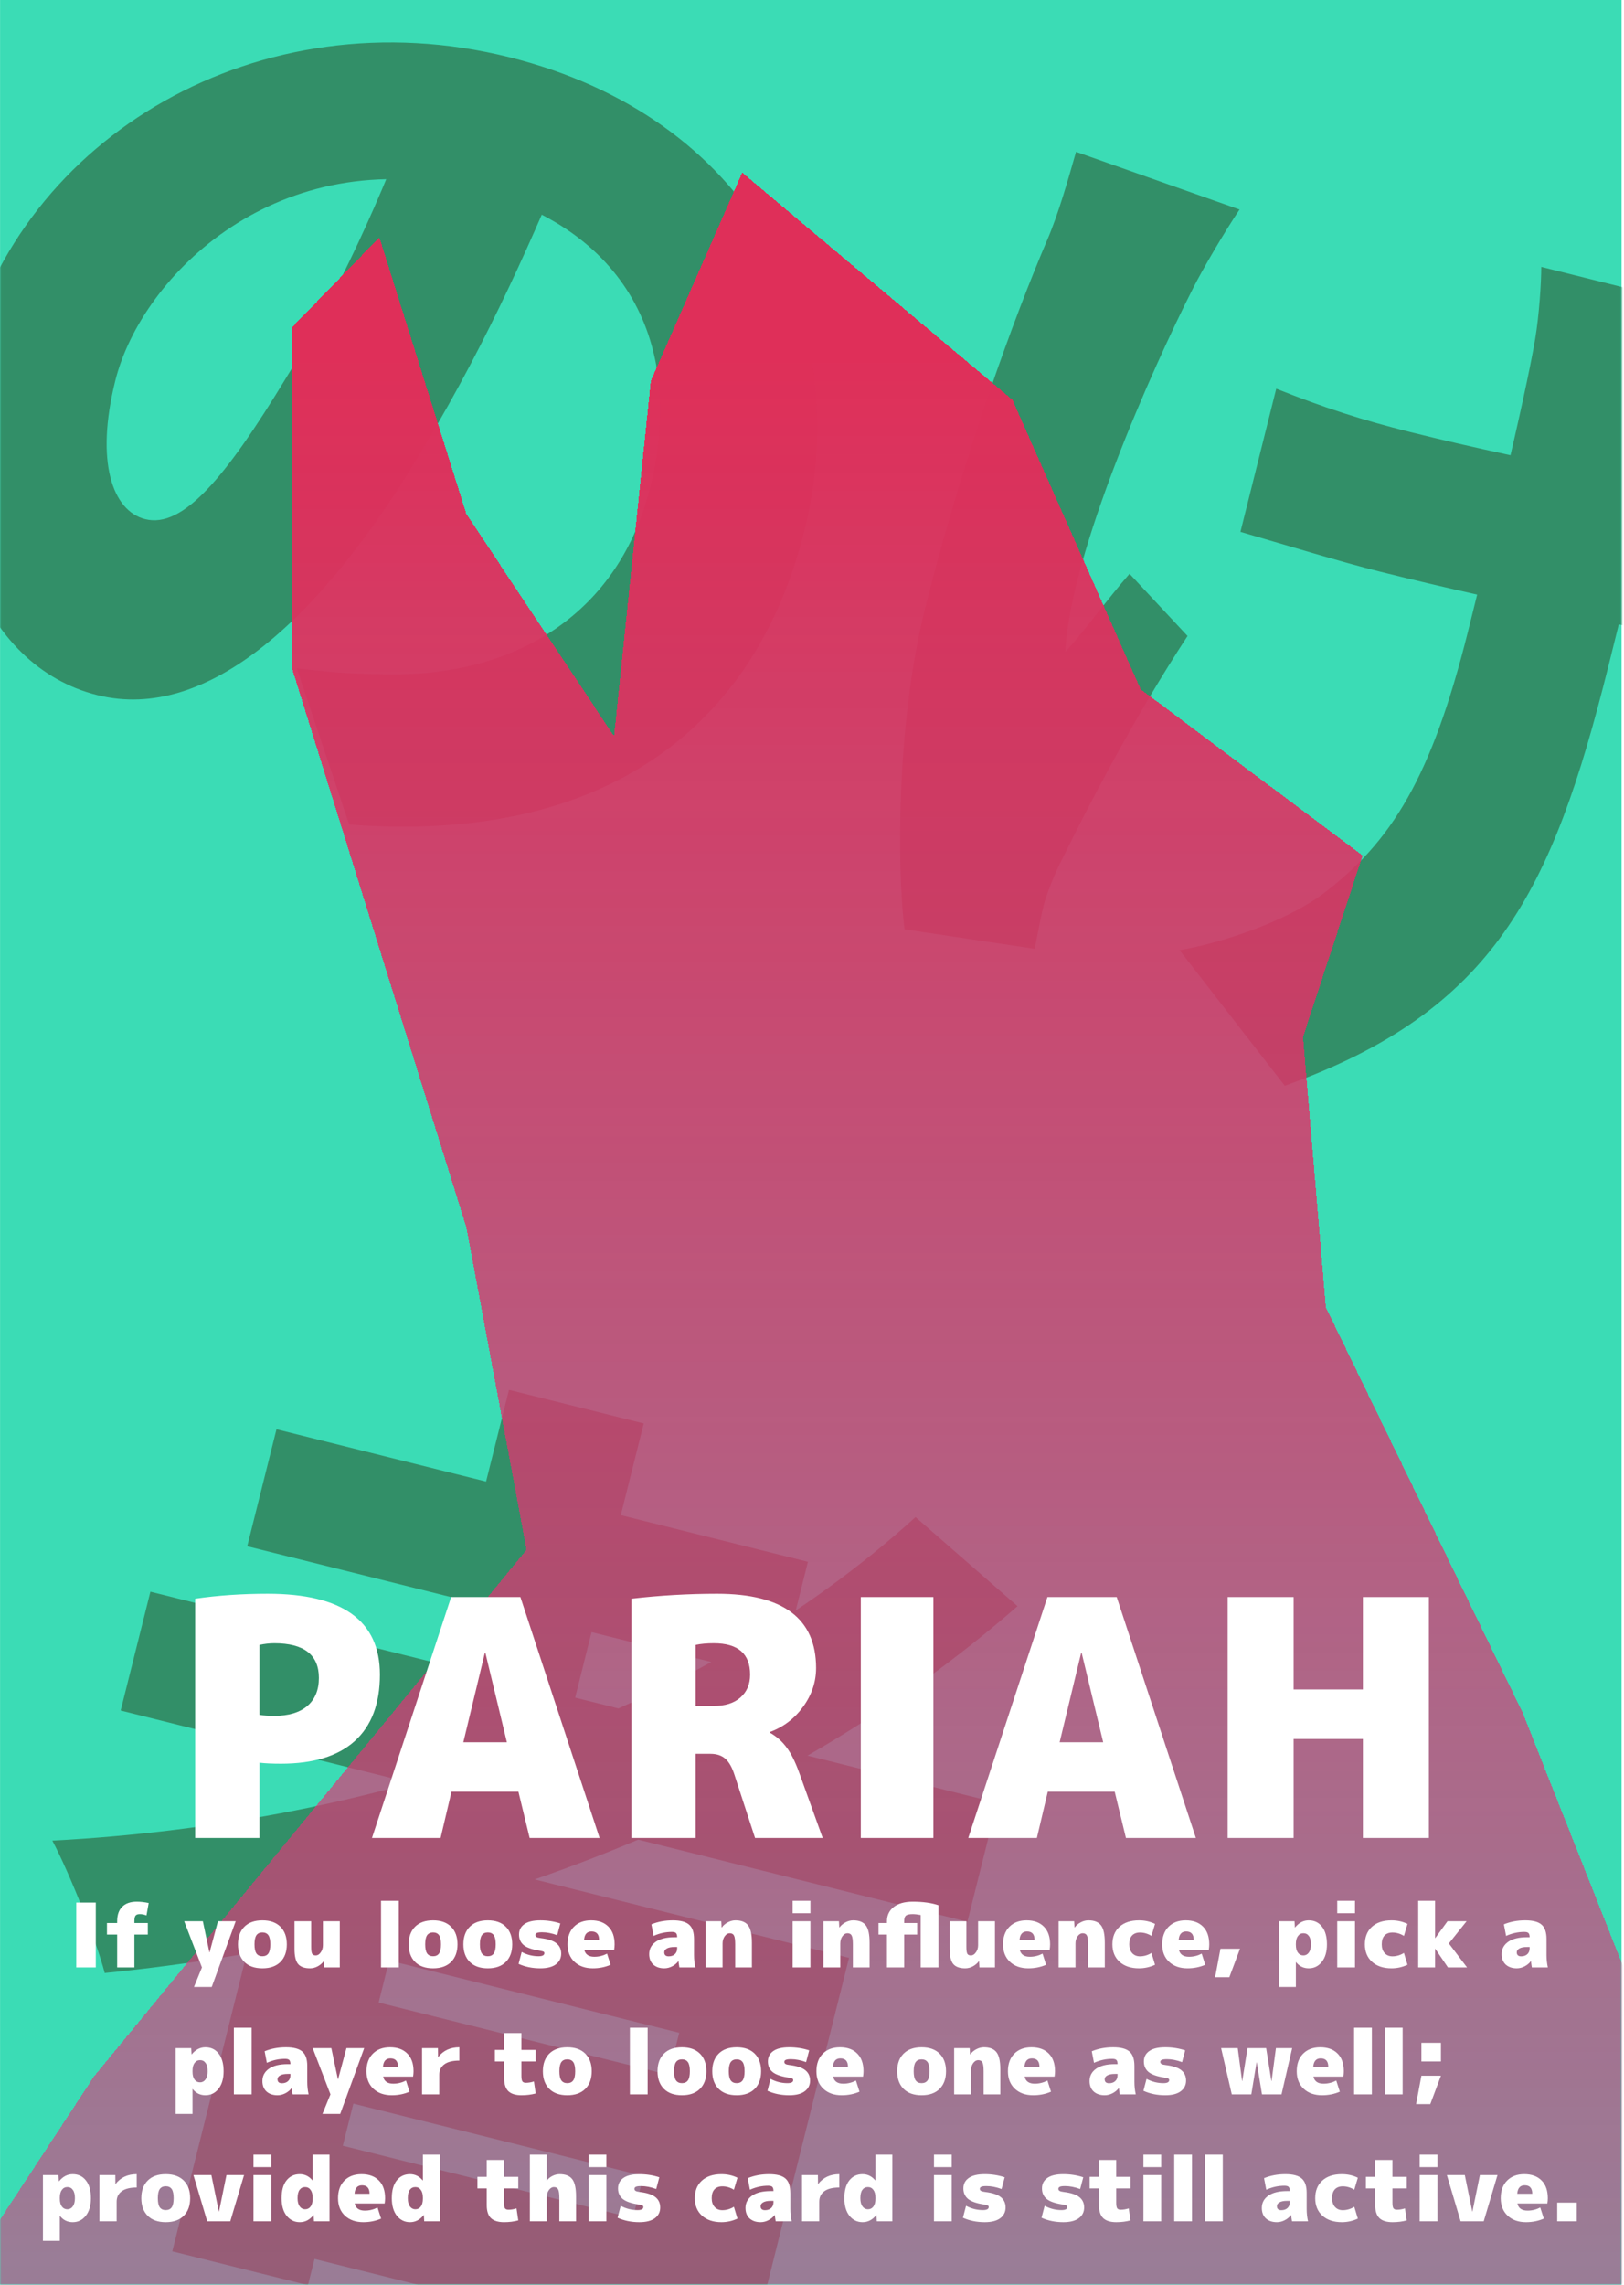 <svg width="640" height="900" viewBox="0 0 640 900" fill="none" xmlns="http://www.w3.org/2000/svg">
<rect x="0.02" width="639.02" height="900" fill="#3BDCB5"/>
<mask id="mask0_612_176" style="mask-type:alpha" maskUnits="userSpaceOnUse" x="0" y="0" width="640" height="900">
<rect x="0.02" width="639.02" height="900" fill="white"/>
</mask>
<g mask="url(#mask0_612_176)">
<path d="M225.683 55.782C210.837 91.636 193.133 132.651 167.593 175.237C127.393 243.541 81.85 284.665 38.342 273.817C-7.378 262.418 -29.678 204.379 -13.907 141.342C8.043 53.606 102.26 -2.013 200.706 22.532C294.728 45.974 337.858 125.655 316.922 209.336C297.461 287.119 237.538 332.49 137.614 324.808L116.974 263.266C132.921 265.284 143.43 265.555 154.768 265.64C204.453 265.887 244.002 240.893 256.177 192.233C270.472 135.094 246.235 89.496 186.503 74.603C109.811 55.481 55.878 108.221 45.456 149.877C37.432 181.948 44.343 201.295 57.248 204.512C71.997 208.189 88.684 188.46 112.656 149.008C132.387 117.114 151.198 76.374 164.569 38.587L225.683 55.782ZM671.923 121.221C668.142 130.07 665.376 139.562 662.886 147.949C657.444 166.566 639.367 240.385 633.741 262.872C611.698 350.976 588.923 398.168 506.325 427.703L464.851 374.283C482.458 371.232 506.057 363.017 520.347 352.873C548.741 331.755 564.231 305.853 578.527 248.714C585.997 218.854 600.939 157.568 604.998 133.516C606.566 124.116 607.397 111.4 607.398 105.134L671.923 121.221ZM502.951 153.111C521.478 160.471 536.319 165.346 555.86 170.219C604.53 182.354 668.503 194.387 705.651 197.775L690.802 255.559C655.774 249.959 595.305 238.015 543.685 225.145C528.568 221.376 508.197 215.122 488.84 209.512L502.951 153.111ZM488.488 82.535C482.218 91.938 474.012 105.949 470.139 113.599C453.911 145.583 421.731 217.845 419.79 256.916C426.796 249.263 436.938 235.343 445.144 226.032L468.001 250.529C447.072 282.516 429 317.174 418.581 338.465C415.63 343.996 412.31 352.567 411.296 356.622C410.281 360.677 408.898 367.773 407.791 373.764L356.447 366.053C353.5 341.821 353.231 284.967 364.575 239.624C379.793 178.799 400.265 123.592 412.529 94.927C417.139 84.328 421.013 70.412 424.056 59.813L488.488 82.535ZM59.269 626.99L392.954 710.187L381.241 757.004L47.556 673.807L59.269 626.99ZM108.963 563.012L318.392 615.228L306.863 661.308L97.434 609.092L108.963 563.012ZM125.988 783.046L285.64 822.852L275.679 862.665L116.027 822.859L125.988 783.046ZM111.877 839.448L271.529 879.254L260.369 923.859L100.717 884.053L111.877 839.448ZM200.593 547.478L253.688 560.716L220.024 695.269L166.929 682.031L200.593 547.478ZM360.797 597.604L400.984 632.688C304.182 717.427 172.265 764.037 41.274 777.199C37.865 764.208 27.544 738.137 20.632 725.056C150.056 718.162 275.151 675.333 360.797 597.604ZM110.787 715.42L334.595 771.222L292.077 941.164L236.033 927.19L267.668 800.748L153.367 772.249L121.363 900.167L67.9 886.837L110.787 715.42Z" fill="#328F68"/>
<g filter="url(#filter0_d_612_176)">
<path d="M-224 1033.5L666.5 1006.5L680 876.5L600 674.5L522.5 515L513.5 408.5L537 337L449.5 271.5L399 157.5L292.5 68L256.5 150L242 290L183.8 202.5L149.5 93.5L115 129V263L183.8 483.5L207.5 610.5L37 818L-70 981L-224 1033.5Z" fill="url(#paint0_linear_612_176)" shape-rendering="crispEdges"/>
</g>
</g>
<path d="M102.267 694.36V724H76.917V629.75C85.843 628.45 95.377 627.8 105.517 627.8C134.983 627.8 149.717 638.417 149.717 659.65C149.717 671.177 146.38 679.93 139.707 685.91C133.12 691.803 123.457 694.75 110.717 694.75C107.337 694.75 104.52 694.62 102.267 694.36ZM102.267 675.51C103.913 675.77 105.863 675.9 108.117 675.9C113.75 675.9 118.083 674.6 121.117 672C124.15 669.4 125.667 665.717 125.667 660.95C125.667 651.85 119.817 647.3 108.117 647.3C106.21 647.3 104.26 647.517 102.267 647.95V675.51ZM182.599 686.3H199.759L191.309 651.2H191.049L182.599 686.3ZM177.919 705.8L173.629 724H146.589L177.789 629.1H205.089L236.289 724H208.729L204.309 705.8H177.919ZM274.161 690.85V724H248.811V629.75C260.078 628.45 271.345 627.8 282.611 627.8C308.611 627.8 321.611 637.55 321.611 657.05C321.611 662.51 319.921 667.58 316.541 672.26C313.161 676.94 308.785 680.277 303.411 682.27V682.53C306.011 684.003 308.178 685.91 309.911 688.25C311.645 690.503 313.291 693.753 314.851 698L324.211 724H297.561L289.501 699.3C288.548 696.267 287.335 694.1 285.861 692.8C284.388 691.5 282.438 690.85 280.011 690.85H274.161ZM274.161 672H281.311C285.731 672 289.198 670.917 291.711 668.75C294.311 666.497 295.611 663.463 295.611 659.65C295.611 651.417 290.845 647.3 281.311 647.3C278.538 647.3 276.155 647.517 274.161 647.95V672ZM339.232 724V629.1H367.832V724H339.232ZM417.589 686.3H434.749L426.299 651.2H426.039L417.589 686.3ZM412.909 705.8L408.619 724H381.579L412.779 629.1H440.079L471.279 724H443.719L439.299 705.8H412.909ZM537.102 685H509.802V724H483.802V629.1H509.802V665.5H537.102V629.1H563.102V724H537.102V685Z" fill="white"/>
<path d="M30.049 775V749.45H37.749V775H30.049ZM53.875 749.1C55.368 749.1 56.943 749.275 58.6 749.625L57.725 754.525C56.885 754.175 56.01 754 55.1 754C54.283 754 53.723 754.198 53.42 754.595C53.117 754.968 52.965 755.703 52.965 756.8V757.5H58.25V762.05H52.965V775H46.175V762.05H42.15V757.5H46.175V756.8C46.175 754.303 46.84 752.402 48.17 751.095C49.5 749.765 51.402 749.1 53.875 749.1ZM82.528 769.05H82.598L85.888 756.8H92.888L83.438 782.7H76.438L79.588 775L72.588 756.8H79.938L82.528 769.05ZM96.303 758.97C97.983 757.29 100.352 756.45 103.408 756.45C106.465 756.45 108.833 757.29 110.513 758.97C112.193 760.65 113.033 762.96 113.033 765.9C113.033 768.84 112.193 771.15 110.513 772.83C108.833 774.51 106.465 775.35 103.408 775.35C100.352 775.35 97.983 774.51 96.303 772.83C94.623 771.15 93.783 768.84 93.783 765.9C93.783 762.96 94.623 760.65 96.303 758.97ZM101.063 769.505C101.577 770.228 102.358 770.59 103.408 770.59C104.458 770.59 105.24 770.228 105.753 769.505C106.267 768.782 106.523 767.58 106.523 765.9C106.523 764.22 106.267 763.018 105.753 762.295C105.24 761.572 104.458 761.21 103.408 761.21C102.358 761.21 101.577 761.572 101.063 762.295C100.55 763.018 100.293 764.22 100.293 765.9C100.293 767.58 100.55 768.782 101.063 769.505ZM127.574 772.55C126.92 773.413 126.104 774.102 125.124 774.615C124.167 775.105 123.187 775.35 122.184 775.35C119.99 775.35 118.415 774.778 117.459 773.635C116.525 772.492 116.059 770.497 116.059 767.65V756.8H122.639V766.95C122.639 768.303 122.767 769.202 123.024 769.645C123.28 770.065 123.759 770.275 124.459 770.275C125.182 770.275 125.824 769.878 126.384 769.085C126.967 768.292 127.259 767.347 127.259 766.25V756.8H133.909V775H127.784L127.644 772.55H127.574ZM150.156 775V748.75H157.156V775H150.156ZM163.569 758.97C165.249 757.29 167.617 756.45 170.674 756.45C173.731 756.45 176.099 757.29 177.779 758.97C179.459 760.65 180.299 762.96 180.299 765.9C180.299 768.84 179.459 771.15 177.779 772.83C176.099 774.51 173.731 775.35 170.674 775.35C167.617 775.35 165.249 774.51 163.569 772.83C161.889 771.15 161.049 768.84 161.049 765.9C161.049 762.96 161.889 760.65 163.569 758.97ZM168.329 769.505C168.842 770.228 169.624 770.59 170.674 770.59C171.724 770.59 172.506 770.228 173.019 769.505C173.532 768.782 173.789 767.58 173.789 765.9C173.789 764.22 173.532 763.018 173.019 762.295C172.506 761.572 171.724 761.21 170.674 761.21C169.624 761.21 168.842 761.572 168.329 762.295C167.816 763.018 167.559 764.22 167.559 765.9C167.559 767.58 167.816 768.782 168.329 769.505ZM185.136 758.97C186.816 757.29 189.185 756.45 192.241 756.45C195.298 756.45 197.666 757.29 199.346 758.97C201.026 760.65 201.866 762.96 201.866 765.9C201.866 768.84 201.026 771.15 199.346 772.83C197.666 774.51 195.298 775.35 192.241 775.35C189.185 775.35 186.816 774.51 185.136 772.83C183.456 771.15 182.616 768.84 182.616 765.9C182.616 762.96 183.456 760.65 185.136 758.97ZM189.896 769.505C190.41 770.228 191.191 770.59 192.241 770.59C193.291 770.59 194.073 770.228 194.586 769.505C195.1 768.782 195.356 767.58 195.356 765.9C195.356 764.22 195.1 763.018 194.586 762.295C194.073 761.572 193.291 761.21 192.241 761.21C191.191 761.21 190.41 761.572 189.896 762.295C189.383 763.018 189.126 764.22 189.126 765.9C189.126 767.58 189.383 768.782 189.896 769.505ZM219.592 762.295C217.468 761.525 215.485 761.14 213.642 761.14C212.638 761.14 211.95 761.233 211.577 761.42C211.203 761.583 211.017 761.852 211.017 762.225C211.017 762.575 211.168 762.843 211.472 763.03C211.775 763.217 212.323 763.357 213.117 763.45C215.987 763.8 218.04 764.477 219.277 765.48C220.537 766.483 221.167 767.848 221.167 769.575C221.167 771.348 220.455 772.76 219.032 773.81C217.632 774.837 215.602 775.35 212.942 775.35C209.792 775.35 206.933 774.767 204.367 773.6L205.592 768.91C207.692 770.03 209.908 770.59 212.242 770.59C213.758 770.59 214.517 770.193 214.517 769.4C214.517 769.097 214.4 768.887 214.167 768.77C213.933 768.653 213.35 768.513 212.417 768.35C209.593 767.907 207.575 767.183 206.362 766.18C205.148 765.153 204.542 763.777 204.542 762.05C204.542 760.3 205.242 758.935 206.642 757.955C208.042 756.952 210.142 756.45 212.942 756.45C215.718 756.45 218.343 756.858 220.817 757.675L219.592 762.295ZM230.176 764.15H236.091C236.091 761.933 235.099 760.825 233.116 760.825C231.319 760.825 230.339 761.933 230.176 764.15ZM230.246 768C230.643 769.867 231.973 770.8 234.236 770.8C235.986 770.8 237.654 770.392 239.241 769.575L240.641 773.95C238.494 774.883 236.161 775.35 233.641 775.35C230.631 775.35 228.216 774.498 226.396 772.795C224.576 771.092 223.666 768.793 223.666 765.9C223.666 762.983 224.494 760.685 226.151 759.005C227.831 757.302 230.094 756.45 232.941 756.45C235.858 756.45 238.133 757.278 239.766 758.935C241.399 760.568 242.216 762.89 242.216 765.9C242.216 766.53 242.158 767.23 242.041 768H230.246ZM265.812 763.1H266.862C266.862 762.307 266.711 761.758 266.407 761.455C266.104 761.152 265.556 761 264.762 761C262.312 761 259.921 761.525 257.587 762.575L256.712 758.025C259.279 756.975 262.079 756.45 265.112 756.45C268.146 756.45 270.304 757.022 271.587 758.165C272.871 759.285 273.512 761.163 273.512 763.8V770.1C273.512 771.78 273.687 773.413 274.037 775H267.737C267.597 774.207 267.481 773.39 267.387 772.55H267.317C266.687 773.39 265.871 774.067 264.867 774.58C263.864 775.093 262.837 775.35 261.787 775.35C259.991 775.35 258.544 774.86 257.447 773.88C256.374 772.877 255.837 771.5 255.837 769.75C255.837 767.743 256.689 766.133 258.392 764.92C260.119 763.707 262.592 763.1 265.812 763.1ZM261.787 769.05C261.787 770.1 262.371 770.625 263.537 770.625C264.541 770.625 265.346 770.345 265.952 769.785C266.559 769.225 266.862 768.455 266.862 767.475V766.95H265.812C264.482 766.95 263.479 767.148 262.802 767.545C262.126 767.918 261.787 768.42 261.787 769.05ZM284.444 759.25C285.097 758.387 285.902 757.71 286.859 757.22C287.839 756.707 288.83 756.45 289.834 756.45C292.144 756.45 293.8 757.103 294.804 758.41C295.807 759.693 296.309 761.957 296.309 765.2V775H289.729V765.9C289.729 764.15 289.565 762.983 289.239 762.4C288.935 761.817 288.375 761.525 287.559 761.525C286.835 761.525 286.182 761.922 285.599 762.715C285.039 763.508 284.759 764.453 284.759 765.55V775H278.109V756.8H284.234L284.374 759.25H284.444ZM312.373 753.65V748.75H319.373V753.65H312.373ZM312.373 775V756.8H319.373V775H312.373ZM330.826 759.25C331.479 758.387 332.284 757.71 333.241 757.22C334.221 756.707 335.212 756.45 336.216 756.45C338.526 756.45 340.182 757.103 341.186 758.41C342.189 759.693 342.691 761.957 342.691 765.2V775H336.111V765.9C336.111 764.15 335.947 762.983 335.621 762.4C335.317 761.817 334.757 761.525 333.941 761.525C333.217 761.525 332.564 761.922 331.981 762.715C331.421 763.508 331.141 764.453 331.141 765.55V775H324.491V756.8H330.616L330.756 759.25H330.826ZM362.838 754.35C361.601 754.117 360.551 754 359.688 754C358.358 754 357.459 754.198 356.993 754.595C356.549 754.968 356.328 755.703 356.328 756.8V757.5H361.438V762.05H356.328V775H349.538V762.05H346.213V757.5H349.538V756.8C349.538 754.467 350.424 752.6 352.198 751.2C353.994 749.8 356.491 749.1 359.688 749.1C363.701 749.1 367.084 749.567 369.838 750.5V775H362.838V754.35ZM385.767 772.55C385.114 773.413 384.297 774.102 383.317 774.615C382.361 775.105 381.381 775.35 380.377 775.35C378.184 775.35 376.609 774.778 375.652 773.635C374.719 772.492 374.252 770.497 374.252 767.65V756.8H380.832V766.95C380.832 768.303 380.961 769.202 381.217 769.645C381.474 770.065 381.952 770.275 382.652 770.275C383.376 770.275 384.017 769.878 384.577 769.085C385.161 768.292 385.452 767.347 385.452 766.25V756.8H392.102V775H385.977L385.837 772.55H385.767ZM401.792 764.15H407.707C407.707 761.933 406.716 760.825 404.732 760.825C402.936 760.825 401.956 761.933 401.792 764.15ZM401.862 768C402.259 769.867 403.589 770.8 405.852 770.8C407.602 770.8 409.271 770.392 410.857 769.575L412.257 773.95C410.111 774.883 407.777 775.35 405.257 775.35C402.247 775.35 399.832 774.498 398.012 772.795C396.192 771.092 395.282 768.793 395.282 765.9C395.282 762.983 396.111 760.685 397.767 759.005C399.447 757.302 401.711 756.45 404.557 756.45C407.474 756.45 409.749 757.278 411.382 758.935C413.016 760.568 413.832 762.89 413.832 765.9C413.832 766.53 413.774 767.23 413.657 768H401.862ZM423.521 759.25C424.174 758.387 424.979 757.71 425.936 757.22C426.916 756.707 427.908 756.45 428.911 756.45C431.221 756.45 432.878 757.103 433.881 758.41C434.884 759.693 435.386 761.957 435.386 765.2V775H428.806V765.9C428.806 764.15 428.643 762.983 428.316 762.4C428.013 761.817 427.453 761.525 426.636 761.525C425.913 761.525 425.259 761.922 424.676 762.715C424.116 763.508 423.836 764.453 423.836 765.55V775H417.186V756.8H423.311L423.451 759.25H423.521ZM453.783 769.295L455.183 773.95C453.176 774.883 451.076 775.35 448.883 775.35C445.663 775.35 443.108 774.498 441.218 772.795C439.328 771.092 438.383 768.793 438.383 765.9C438.383 762.983 439.304 760.685 441.148 759.005C443.014 757.302 445.593 756.45 448.883 756.45C451.146 756.45 453.246 756.917 455.183 757.85L453.783 762.575C452.336 761.688 450.819 761.245 449.233 761.245C447.903 761.245 446.864 761.642 446.118 762.435C445.394 763.228 445.033 764.383 445.033 765.9C445.033 767.37 445.418 768.525 446.188 769.365C446.958 770.205 447.973 770.625 449.233 770.625C450.819 770.625 452.336 770.182 453.783 769.295ZM464.512 764.15H470.427C470.427 761.933 469.435 760.825 467.452 760.825C465.655 760.825 464.675 761.933 464.512 764.15ZM464.582 768C464.979 769.867 466.309 770.8 468.572 770.8C470.322 770.8 471.99 770.392 473.577 769.575L474.977 773.95C472.83 774.883 470.497 775.35 467.977 775.35C464.967 775.35 462.552 774.498 460.732 772.795C458.912 771.092 458.002 768.793 458.002 765.9C458.002 762.983 458.83 760.685 460.487 759.005C462.167 757.302 464.43 756.45 467.277 756.45C470.194 756.45 472.469 757.278 474.102 758.935C475.735 760.568 476.552 762.89 476.552 765.9C476.552 766.53 476.494 767.23 476.377 768H464.582ZM484.468 778.85H478.868L480.968 767.65H488.668L484.468 778.85ZM510.162 756.8L510.302 759.25H510.372C511.888 757.383 513.685 756.45 515.762 756.45C517.955 756.45 519.693 757.278 520.977 758.935C522.283 760.568 522.937 762.89 522.937 765.9C522.937 768.84 522.26 771.15 520.907 772.83C519.577 774.51 517.862 775.35 515.762 775.35C513.708 775.35 512.04 774.533 510.757 772.9H510.687V782.7H504.037V756.8H510.162ZM516.637 765.9C516.637 764.453 516.368 763.368 515.832 762.645C515.318 761.898 514.595 761.525 513.662 761.525C512.752 761.525 512.028 761.898 511.492 762.645C510.955 763.368 510.687 764.395 510.687 765.725V766.075C510.687 767.428 510.955 768.467 511.492 769.19C512.028 769.913 512.752 770.275 513.662 770.275C514.525 770.275 515.237 769.902 515.797 769.155C516.357 768.385 516.637 767.3 516.637 765.9ZM526.988 753.65V748.75H533.988V753.65H526.988ZM526.988 775V756.8H533.988V775H526.988ZM553.28 769.295L554.68 773.95C552.673 774.883 550.573 775.35 548.38 775.35C545.16 775.35 542.605 774.498 540.715 772.795C538.825 771.092 537.88 768.793 537.88 765.9C537.88 762.983 538.802 760.685 540.645 759.005C542.512 757.302 545.09 756.45 548.38 756.45C550.643 756.45 552.743 756.917 554.68 757.85L553.28 762.575C551.833 761.688 550.317 761.245 548.73 761.245C547.4 761.245 546.362 761.642 545.615 762.435C544.892 763.228 544.53 764.383 544.53 765.9C544.53 767.37 544.915 768.525 545.685 769.365C546.455 770.205 547.47 770.625 548.73 770.625C550.317 770.625 551.833 770.182 553.28 769.295ZM565.619 767.65H565.549V775H558.899V748.75H565.549V763.45H565.619L570.449 756.8H577.974L570.974 765.55L578.149 775H570.624L565.619 767.65ZM601.764 763.1H602.814C602.814 762.307 602.663 761.758 602.359 761.455C602.056 761.152 601.508 761 600.714 761C598.264 761 595.873 761.525 593.539 762.575L592.664 758.025C595.231 756.975 598.031 756.45 601.064 756.45C604.098 756.45 606.256 757.022 607.539 758.165C608.823 759.285 609.464 761.163 609.464 763.8V770.1C609.464 771.78 609.639 773.413 609.989 775H603.689C603.549 774.207 603.433 773.39 603.339 772.55H603.269C602.639 773.39 601.823 774.067 600.819 774.58C599.816 775.093 598.789 775.35 597.739 775.35C595.943 775.35 594.496 774.86 593.399 773.88C592.326 772.877 591.789 771.5 591.789 769.75C591.789 767.743 592.641 766.133 594.344 764.92C596.071 763.707 598.544 763.1 601.764 763.1ZM597.739 769.05C597.739 770.1 598.323 770.625 599.489 770.625C600.493 770.625 601.298 770.345 601.904 769.785C602.511 769.225 602.814 768.455 602.814 767.475V766.95H601.764C600.434 766.95 599.431 767.148 598.754 767.545C598.078 767.918 597.739 768.42 597.739 769.05ZM75.345 806.8L75.485 809.25H75.555C77.071 807.383 78.868 806.45 80.945 806.45C83.138 806.45 84.876 807.278 86.16 808.935C87.466 810.568 88.12 812.89 88.12 815.9C88.12 818.84 87.443 821.15 86.09 822.83C84.76 824.51 83.045 825.35 80.945 825.35C78.891 825.35 77.223 824.533 75.94 822.9H75.87V832.7H69.22V806.8H75.345ZM81.82 815.9C81.82 814.453 81.551 813.368 81.015 812.645C80.501 811.898 79.778 811.525 78.845 811.525C77.935 811.525 77.211 811.898 76.675 812.645C76.138 813.368 75.87 814.395 75.87 815.725V816.075C75.87 817.428 76.138 818.467 76.675 819.19C77.211 819.913 77.935 820.275 78.845 820.275C79.708 820.275 80.42 819.902 80.98 819.155C81.54 818.385 81.82 817.3 81.82 815.9ZM92.171 825V798.75H99.171V825H92.171ZM113.388 813.1H114.438C114.438 812.307 114.286 811.758 113.983 811.455C113.68 811.152 113.131 811 112.338 811C109.888 811 107.496 811.525 105.163 812.575L104.288 808.025C106.855 806.975 109.655 806.45 112.688 806.45C115.721 806.45 117.88 807.022 119.163 808.165C120.446 809.285 121.088 811.163 121.088 813.8V820.1C121.088 821.78 121.263 823.413 121.613 825H115.313C115.173 824.207 115.056 823.39 114.963 822.55H114.893C114.263 823.39 113.446 824.067 112.443 824.58C111.44 825.093 110.413 825.35 109.363 825.35C107.566 825.35 106.12 824.86 105.023 823.88C103.95 822.877 103.413 821.5 103.413 819.75C103.413 817.743 104.265 816.133 105.968 814.92C107.695 813.707 110.168 813.1 113.388 813.1ZM109.363 819.05C109.363 820.1 109.946 820.625 111.113 820.625C112.116 820.625 112.921 820.345 113.528 819.785C114.135 819.225 114.438 818.455 114.438 817.475V816.95H113.388C112.058 816.95 111.055 817.148 110.378 817.545C109.701 817.918 109.363 818.42 109.363 819.05ZM133.165 819.05H133.235L136.525 806.8H143.525L134.075 832.7H127.075L130.225 825L123.225 806.8H130.575L133.165 819.05ZM150.93 814.15H156.845C156.845 811.933 155.854 810.825 153.87 810.825C152.074 810.825 151.094 811.933 150.93 814.15ZM151 818C151.397 819.867 152.727 820.8 154.99 820.8C156.74 820.8 158.409 820.392 159.995 819.575L161.395 823.95C159.249 824.883 156.915 825.35 154.395 825.35C151.385 825.35 148.97 824.498 147.15 822.795C145.33 821.092 144.42 818.793 144.42 815.9C144.42 812.983 145.249 810.685 146.905 809.005C148.585 807.302 150.849 806.45 153.695 806.45C156.612 806.45 158.887 807.278 160.52 808.935C162.154 810.568 162.97 812.89 162.97 815.9C162.97 816.53 162.912 817.23 162.795 818H151ZM181.024 806.45V811.7C178.411 811.7 176.439 812.19 175.109 813.17C173.779 814.15 173.114 815.527 173.114 817.3V825H166.324V806.8H172.589L172.624 810.3H172.694C174.701 807.733 177.477 806.45 181.024 806.45ZM205.515 825.35C203.205 825.35 201.49 824.825 200.37 823.775C199.25 822.702 198.69 821.01 198.69 818.7V812.05H195.015V807.5H198.69V800.85H205.48V807.5H211.115V812.05H205.48V817.65C205.48 818.77 205.608 819.517 205.865 819.89C206.121 820.263 206.588 820.45 207.265 820.45C208.291 820.45 209.341 820.275 210.415 819.925L211.115 824.65C209.388 825.117 207.521 825.35 205.515 825.35ZM216.462 808.97C218.142 807.29 220.51 806.45 223.567 806.45C226.624 806.45 228.992 807.29 230.672 808.97C232.352 810.65 233.192 812.96 233.192 815.9C233.192 818.84 232.352 821.15 230.672 822.83C228.992 824.51 226.624 825.35 223.567 825.35C220.51 825.35 218.142 824.51 216.462 822.83C214.782 821.15 213.942 818.84 213.942 815.9C213.942 812.96 214.782 810.65 216.462 808.97ZM221.222 819.505C221.735 820.228 222.517 820.59 223.567 820.59C224.617 820.59 225.399 820.228 225.912 819.505C226.425 818.782 226.682 817.58 226.682 815.9C226.682 814.22 226.425 813.018 225.912 812.295C225.399 811.572 224.617 811.21 223.567 811.21C222.517 811.21 221.735 811.572 221.222 812.295C220.709 813.018 220.452 814.22 220.452 815.9C220.452 817.58 220.709 818.782 221.222 819.505ZM248.235 825V798.75H255.235V825H248.235ZM261.647 808.97C263.327 807.29 265.696 806.45 268.752 806.45C271.809 806.45 274.177 807.29 275.857 808.97C277.537 810.65 278.377 812.96 278.377 815.9C278.377 818.84 277.537 821.15 275.857 822.83C274.177 824.51 271.809 825.35 268.752 825.35C265.696 825.35 263.327 824.51 261.647 822.83C259.967 821.15 259.127 818.84 259.127 815.9C259.127 812.96 259.967 810.65 261.647 808.97ZM266.407 819.505C266.921 820.228 267.702 820.59 268.752 820.59C269.802 820.59 270.584 820.228 271.097 819.505C271.611 818.782 271.867 817.58 271.867 815.9C271.867 814.22 271.611 813.018 271.097 812.295C270.584 811.572 269.802 811.21 268.752 811.21C267.702 811.21 266.921 811.572 266.407 812.295C265.894 813.018 265.637 814.22 265.637 815.9C265.637 817.58 265.894 818.782 266.407 819.505ZM283.215 808.97C284.895 807.29 287.263 806.45 290.32 806.45C293.377 806.45 295.745 807.29 297.425 808.97C299.105 810.65 299.945 812.96 299.945 815.9C299.945 818.84 299.105 821.15 297.425 822.83C295.745 824.51 293.377 825.35 290.32 825.35C287.263 825.35 284.895 824.51 283.215 822.83C281.535 821.15 280.695 818.84 280.695 815.9C280.695 812.96 281.535 810.65 283.215 808.97ZM287.975 819.505C288.488 820.228 289.27 820.59 290.32 820.59C291.37 820.59 292.152 820.228 292.665 819.505C293.178 818.782 293.435 817.58 293.435 815.9C293.435 814.22 293.178 813.018 292.665 812.295C292.152 811.572 291.37 811.21 290.32 811.21C289.27 811.21 288.488 811.572 287.975 812.295C287.462 813.018 287.205 814.22 287.205 815.9C287.205 817.58 287.462 818.782 287.975 819.505ZM317.67 812.295C315.547 811.525 313.564 811.14 311.72 811.14C310.717 811.14 310.029 811.233 309.655 811.42C309.282 811.583 309.095 811.852 309.095 812.225C309.095 812.575 309.247 812.843 309.55 813.03C309.854 813.217 310.402 813.357 311.195 813.45C314.065 813.8 316.119 814.477 317.355 815.48C318.615 816.483 319.245 817.848 319.245 819.575C319.245 821.348 318.534 822.76 317.11 823.81C315.71 824.837 313.68 825.35 311.02 825.35C307.87 825.35 305.012 824.767 302.445 823.6L303.67 818.91C305.77 820.03 307.987 820.59 310.32 820.59C311.837 820.59 312.595 820.193 312.595 819.4C312.595 819.097 312.479 818.887 312.245 818.77C312.012 818.653 311.429 818.513 310.495 818.35C307.672 817.907 305.654 817.183 304.44 816.18C303.227 815.153 302.62 813.777 302.62 812.05C302.62 810.3 303.32 808.935 304.72 807.955C306.12 806.952 308.22 806.45 311.02 806.45C313.797 806.45 316.422 806.858 318.895 807.675L317.67 812.295ZM328.255 814.15H334.17C334.17 811.933 333.178 810.825 331.195 810.825C329.398 810.825 328.418 811.933 328.255 814.15ZM328.325 818C328.721 819.867 330.051 820.8 332.315 820.8C334.065 820.8 335.733 820.392 337.32 819.575L338.72 823.95C336.573 824.883 334.24 825.35 331.72 825.35C328.71 825.35 326.295 824.498 324.475 822.795C322.655 821.092 321.745 818.793 321.745 815.9C321.745 812.983 322.573 810.685 324.23 809.005C325.91 807.302 328.173 806.45 331.02 806.45C333.936 806.45 336.211 807.278 337.845 808.935C339.478 810.568 340.295 812.89 340.295 815.9C340.295 816.53 340.236 817.23 340.12 818H328.325ZM356.086 808.97C357.766 807.29 360.134 806.45 363.191 806.45C366.248 806.45 368.616 807.29 370.296 808.97C371.976 810.65 372.816 812.96 372.816 815.9C372.816 818.84 371.976 821.15 370.296 822.83C368.616 824.51 366.248 825.35 363.191 825.35C360.134 825.35 357.766 824.51 356.086 822.83C354.406 821.15 353.566 818.84 353.566 815.9C353.566 812.96 354.406 810.65 356.086 808.97ZM360.846 819.505C361.359 820.228 362.141 820.59 363.191 820.59C364.241 820.59 365.023 820.228 365.536 819.505C366.049 818.782 366.306 817.58 366.306 815.9C366.306 814.22 366.049 813.018 365.536 812.295C365.023 811.572 364.241 811.21 363.191 811.21C362.141 811.21 361.359 811.572 360.846 812.295C360.333 813.018 360.076 814.22 360.076 815.9C360.076 817.58 360.333 818.782 360.846 819.505ZM382.352 809.25C383.005 808.387 383.81 807.71 384.767 807.22C385.747 806.707 386.738 806.45 387.742 806.45C390.052 806.45 391.708 807.103 392.712 808.41C393.715 809.693 394.217 811.957 394.217 815.2V825H387.637V815.9C387.637 814.15 387.473 812.983 387.147 812.4C386.843 811.817 386.283 811.525 385.467 811.525C384.743 811.525 384.09 811.922 383.507 812.715C382.947 813.508 382.667 814.453 382.667 815.55V825H376.017V806.8H382.142L382.282 809.25H382.352ZM403.723 814.15H409.638C409.638 811.933 408.647 810.825 406.663 810.825C404.867 810.825 403.887 811.933 403.723 814.15ZM403.793 818C404.19 819.867 405.52 820.8 407.783 820.8C409.533 820.8 411.202 820.392 412.788 819.575L414.188 823.95C412.042 824.883 409.708 825.35 407.188 825.35C404.178 825.35 401.763 824.498 399.943 822.795C398.123 821.092 397.213 818.793 397.213 815.9C397.213 812.983 398.042 810.685 399.698 809.005C401.378 807.302 403.642 806.45 406.488 806.45C409.405 806.45 411.68 807.278 413.313 808.935C414.947 810.568 415.763 812.89 415.763 815.9C415.763 816.53 415.705 817.23 415.588 818H403.793ZM439.36 813.1H440.41C440.41 812.307 440.258 811.758 439.955 811.455C439.651 811.152 439.103 811 438.31 811C435.86 811 433.468 811.525 431.135 812.575L430.26 808.025C432.826 806.975 435.626 806.45 438.66 806.45C441.693 806.45 443.851 807.022 445.135 808.165C446.418 809.285 447.06 811.163 447.06 813.8V820.1C447.06 821.78 447.235 823.413 447.585 825H441.285C441.145 824.207 441.028 823.39 440.935 822.55H440.865C440.235 823.39 439.418 824.067 438.415 824.58C437.411 825.093 436.385 825.35 435.335 825.35C433.538 825.35 432.091 824.86 430.995 823.88C429.921 822.877 429.385 821.5 429.385 819.75C429.385 817.743 430.236 816.133 431.94 814.92C433.666 813.707 436.14 813.1 439.36 813.1ZM435.335 819.05C435.335 820.1 435.918 820.625 437.085 820.625C438.088 820.625 438.893 820.345 439.5 819.785C440.106 819.225 440.41 818.455 440.41 817.475V816.95H439.36C438.03 816.95 437.026 817.148 436.35 817.545C435.673 817.918 435.335 818.42 435.335 819.05ZM465.839 812.295C463.716 811.525 461.733 811.14 459.889 811.14C458.886 811.14 458.198 811.233 457.824 811.42C457.451 811.583 457.264 811.852 457.264 812.225C457.264 812.575 457.416 812.843 457.719 813.03C458.023 813.217 458.571 813.357 459.364 813.45C462.234 813.8 464.288 814.477 465.524 815.48C466.784 816.483 467.414 817.848 467.414 819.575C467.414 821.348 466.703 822.76 465.279 823.81C463.879 824.837 461.849 825.35 459.189 825.35C456.039 825.35 453.181 824.767 450.614 823.6L451.839 818.91C453.939 820.03 456.156 820.59 458.489 820.59C460.006 820.59 460.764 820.193 460.764 819.4C460.764 819.097 460.648 818.887 460.414 818.77C460.181 818.653 459.598 818.513 458.664 818.35C455.841 817.907 453.823 817.183 452.609 816.18C451.396 815.153 450.789 813.777 450.789 812.05C450.789 810.3 451.489 808.935 452.889 807.955C454.289 806.952 456.389 806.45 459.189 806.45C461.966 806.45 464.591 806.858 467.064 807.675L465.839 812.295ZM501.041 819.75H501.111L502.826 806.8H509.231L505.031 825H497.331L495.266 812.4H495.196L493.131 825H485.431L481.231 806.8H487.776L489.491 819.75H489.561L491.626 806.8H498.976L501.041 819.75ZM517.542 814.15H523.457C523.457 811.933 522.465 810.825 520.482 810.825C518.685 810.825 517.705 811.933 517.542 814.15ZM517.612 818C518.008 819.867 519.338 820.8 521.602 820.8C523.352 820.8 525.02 820.392 526.607 819.575L528.007 823.95C525.86 824.883 523.527 825.35 521.007 825.35C517.997 825.35 515.582 824.498 513.762 822.795C511.942 821.092 511.032 818.793 511.032 815.9C511.032 812.983 511.86 810.685 513.517 809.005C515.197 807.302 517.46 806.45 520.307 806.45C523.223 806.45 525.498 807.278 527.132 808.935C528.765 810.568 529.582 812.89 529.582 815.9C529.582 816.53 529.523 817.23 529.407 818H517.612ZM533.635 825V798.75H540.635V825H533.635ZM545.769 825V798.75H552.769V825H545.769ZM563.662 828.85H558.062L560.162 817.65H567.862L563.662 828.85ZM560.162 812.05V804.7H567.862V812.05H560.162ZM23.05 856.8L23.19 859.25H23.26C24.776 857.383 26.573 856.45 28.65 856.45C30.843 856.45 32.581 857.278 33.865 858.935C35.171 860.568 35.825 862.89 35.825 865.9C35.825 868.84 35.148 871.15 33.795 872.83C32.465 874.51 30.75 875.35 28.65 875.35C26.596 875.35 24.928 874.533 23.645 872.9H23.575V882.7H16.925V856.8H23.05ZM29.525 865.9C29.525 864.453 29.256 863.368 28.72 862.645C28.206 861.898 27.483 861.525 26.55 861.525C25.64 861.525 24.916 861.898 24.38 862.645C23.843 863.368 23.575 864.395 23.575 865.725V866.075C23.575 867.428 23.843 868.467 24.38 869.19C24.916 869.913 25.64 870.275 26.55 870.275C27.413 870.275 28.125 869.902 28.685 869.155C29.245 868.385 29.525 867.3 29.525 865.9ZM53.876 856.45V861.7C51.262 861.7 49.291 862.19 47.961 863.17C46.631 864.15 45.966 865.527 45.966 867.3V875H39.176V856.8H45.441L45.476 860.3H45.546C47.552 857.733 50.329 856.45 53.876 856.45ZM58.21 858.97C59.89 857.29 62.258 856.45 65.315 856.45C68.372 856.45 70.74 857.29 72.42 858.97C74.1 860.65 74.94 862.96 74.94 865.9C74.94 868.84 74.1 871.15 72.42 872.83C70.74 874.51 68.372 875.35 65.315 875.35C62.258 875.35 59.89 874.51 58.21 872.83C56.53 871.15 55.69 868.84 55.69 865.9C55.69 862.96 56.53 860.65 58.21 858.97ZM62.97 869.505C63.483 870.228 64.265 870.59 65.315 870.59C66.365 870.59 67.147 870.228 67.66 869.505C68.173 868.782 68.43 867.58 68.43 865.9C68.43 864.22 68.173 863.018 67.66 862.295C67.147 861.572 66.365 861.21 65.315 861.21C64.265 861.21 63.483 861.572 62.97 862.295C62.457 863.018 62.2 864.22 62.2 865.9C62.2 867.58 62.457 868.782 62.97 869.505ZM86.238 871.15H86.308L89.248 856.8H96.178L90.753 875H81.653L76.228 856.8H83.298L86.238 871.15ZM99.895 853.65V848.75H106.895V853.65H99.895ZM99.895 875V856.8H106.895V875H99.895ZM110.963 865.9C110.963 862.89 111.604 860.568 112.888 858.935C114.194 857.278 115.944 856.45 118.138 856.45C120.121 856.45 121.789 857.267 123.143 858.9H123.213V848.75H129.863V875H123.738L123.598 872.55H123.528C122.058 874.417 120.261 875.35 118.138 875.35C116.038 875.35 114.311 874.51 112.958 872.83C111.628 871.15 110.963 868.84 110.963 865.9ZM117.263 865.9C117.263 867.3 117.543 868.385 118.103 869.155C118.663 869.902 119.374 870.275 120.238 870.275C121.148 870.275 121.871 869.913 122.408 869.19C122.944 868.467 123.213 867.428 123.213 866.075V865.725C123.213 864.395 122.944 863.368 122.408 862.645C121.871 861.898 121.148 861.525 120.238 861.525C119.304 861.525 118.569 861.898 118.033 862.645C117.519 863.368 117.263 864.453 117.263 865.9ZM139.719 864.15H145.634C145.634 861.933 144.643 860.825 142.659 860.825C140.863 860.825 139.883 861.933 139.719 864.15ZM139.789 868C140.186 869.867 141.516 870.8 143.779 870.8C145.529 870.8 147.198 870.392 148.784 869.575L150.184 873.95C148.038 874.883 145.704 875.35 143.184 875.35C140.174 875.35 137.759 874.498 135.939 872.795C134.119 871.092 133.209 868.793 133.209 865.9C133.209 862.983 134.038 860.685 135.694 859.005C137.374 857.302 139.638 856.45 142.484 856.45C145.401 856.45 147.676 857.278 149.309 858.935C150.943 860.568 151.759 862.89 151.759 865.9C151.759 866.53 151.701 867.23 151.584 868H139.789ZM154.405 865.9C154.405 862.89 155.047 860.568 156.33 858.935C157.637 857.278 159.387 856.45 161.58 856.45C163.563 856.45 165.232 857.267 166.585 858.9H166.655V848.75H173.305V875H167.18L167.04 872.55H166.97C165.5 874.417 163.703 875.35 161.58 875.35C159.48 875.35 157.753 874.51 156.4 872.83C155.07 871.15 154.405 868.84 154.405 865.9ZM160.705 865.9C160.705 867.3 160.985 868.385 161.545 869.155C162.105 869.902 162.817 870.275 163.68 870.275C164.59 870.275 165.313 869.913 165.85 869.19C166.387 868.467 166.655 867.428 166.655 866.075V865.725C166.655 864.395 166.387 863.368 165.85 862.645C165.313 861.898 164.59 861.525 163.68 861.525C162.747 861.525 162.012 861.898 161.475 862.645C160.962 863.368 160.705 864.453 160.705 865.9ZM198.644 875.35C196.334 875.35 194.619 874.825 193.499 873.775C192.379 872.702 191.819 871.01 191.819 868.7V862.05H188.144V857.5H191.819V850.85H198.609V857.5H204.244V862.05H198.609V867.65C198.609 868.77 198.738 869.517 198.994 869.89C199.251 870.263 199.718 870.45 200.394 870.45C201.421 870.45 202.471 870.275 203.544 869.925L204.244 874.65C202.518 875.117 200.651 875.35 198.644 875.35ZM227.014 865.2V875H220.434V865.9C220.434 864.15 220.27 862.983 219.944 862.4C219.64 861.817 219.08 861.525 218.264 861.525C217.54 861.525 216.887 861.922 216.304 862.715C215.744 863.508 215.464 864.453 215.464 865.55V875H208.814V848.75H215.464V858.9H215.534C216.117 858.153 216.864 857.558 217.774 857.115C218.684 856.672 219.605 856.45 220.539 856.45C222.849 856.45 224.505 857.103 225.509 858.41C226.512 859.693 227.014 861.957 227.014 865.2ZM231.966 853.65V848.75H238.966V853.65H231.966ZM231.966 875V856.8H238.966V875H231.966ZM258.608 862.295C256.485 861.525 254.501 861.14 252.658 861.14C251.655 861.14 250.966 861.233 250.593 861.42C250.22 861.583 250.033 861.852 250.033 862.225C250.033 862.575 250.185 862.843 250.488 863.03C250.791 863.217 251.34 863.357 252.133 863.45C255.003 863.8 257.056 864.477 258.293 865.48C259.553 866.483 260.183 867.848 260.183 869.575C260.183 871.348 259.471 872.76 258.048 873.81C256.648 874.837 254.618 875.35 251.958 875.35C248.808 875.35 245.95 874.767 243.383 873.6L244.608 868.91C246.708 870.03 248.925 870.59 251.258 870.59C252.775 870.59 253.533 870.193 253.533 869.4C253.533 869.097 253.416 868.887 253.183 868.77C252.95 868.653 252.366 868.513 251.433 868.35C248.61 867.907 246.591 867.183 245.378 866.18C244.165 865.153 243.558 863.777 243.558 862.05C243.558 860.3 244.258 858.935 245.658 857.955C247.058 856.952 249.158 856.45 251.958 856.45C254.735 856.45 257.36 856.858 259.833 857.675L258.608 862.295ZM289.225 869.295L290.625 873.95C288.618 874.883 286.518 875.35 284.325 875.35C281.105 875.35 278.55 874.498 276.66 872.795C274.77 871.092 273.825 868.793 273.825 865.9C273.825 862.983 274.746 860.685 276.59 859.005C278.456 857.302 281.035 856.45 284.325 856.45C286.588 856.45 288.688 856.917 290.625 857.85L289.225 862.575C287.778 861.688 286.261 861.245 284.675 861.245C283.345 861.245 282.306 861.642 281.56 862.435C280.836 863.228 280.475 864.383 280.475 865.9C280.475 867.37 280.86 868.525 281.63 869.365C282.4 870.205 283.415 870.625 284.675 870.625C286.261 870.625 287.778 870.182 289.225 869.295ZM303.769 863.1H304.819C304.819 862.307 304.667 861.758 304.364 861.455C304.061 861.152 303.512 861 302.719 861C300.269 861 297.877 861.525 295.544 862.575L294.669 858.025C297.236 856.975 300.036 856.45 303.069 856.45C306.102 856.45 308.261 857.022 309.544 858.165C310.827 859.285 311.469 861.163 311.469 863.8V870.1C311.469 871.78 311.644 873.413 311.994 875H305.694C305.554 874.207 305.437 873.39 305.344 872.55H305.274C304.644 873.39 303.827 874.067 302.824 874.58C301.821 875.093 300.794 875.35 299.744 875.35C297.947 875.35 296.501 874.86 295.404 873.88C294.331 872.877 293.794 871.5 293.794 869.75C293.794 867.743 294.646 866.133 296.349 864.92C298.076 863.707 300.549 863.1 303.769 863.1ZM299.744 869.05C299.744 870.1 300.327 870.625 301.494 870.625C302.497 870.625 303.302 870.345 303.909 869.785C304.516 869.225 304.819 868.455 304.819 867.475V866.95H303.769C302.439 866.95 301.436 867.148 300.759 867.545C300.082 867.918 299.744 868.42 299.744 869.05ZM330.765 856.45V861.7C328.152 861.7 326.18 862.19 324.85 863.17C323.52 864.15 322.855 865.527 322.855 867.3V875H316.065V856.8H322.33L322.365 860.3H322.435C324.442 857.733 327.219 856.45 330.765 856.45ZM332.755 865.9C332.755 862.89 333.396 860.568 334.68 858.935C335.986 857.278 337.736 856.45 339.93 856.45C341.913 856.45 343.581 857.267 344.935 858.9H345.005V848.75H351.655V875H345.53L345.39 872.55H345.32C343.85 874.417 342.053 875.35 339.93 875.35C337.83 875.35 336.103 874.51 334.75 872.83C333.42 871.15 332.755 868.84 332.755 865.9ZM339.055 865.9C339.055 867.3 339.335 868.385 339.895 869.155C340.455 869.902 341.166 870.275 342.03 870.275C342.94 870.275 343.663 869.913 344.2 869.19C344.736 868.467 345.005 867.428 345.005 866.075V865.725C345.005 864.395 344.736 863.368 344.2 862.645C343.663 861.898 342.94 861.525 342.03 861.525C341.096 861.525 340.361 861.898 339.825 862.645C339.311 863.368 339.055 864.453 339.055 865.9ZM368.069 853.65V848.75H375.069V853.65H368.069ZM368.069 875V856.8H375.069V875H368.069ZM394.711 862.295C392.588 861.525 390.605 861.14 388.761 861.14C387.758 861.14 387.07 861.233 386.696 861.42C386.323 861.583 386.136 861.852 386.136 862.225C386.136 862.575 386.288 862.843 386.591 863.03C386.895 863.217 387.443 863.357 388.236 863.45C391.106 863.8 393.16 864.477 394.396 865.48C395.656 866.483 396.286 867.848 396.286 869.575C396.286 871.348 395.575 872.76 394.151 873.81C392.751 874.837 390.721 875.35 388.061 875.35C384.911 875.35 382.053 874.767 379.486 873.6L380.711 868.91C382.811 870.03 385.028 870.59 387.361 870.59C388.878 870.59 389.636 870.193 389.636 869.4C389.636 869.097 389.52 868.887 389.286 868.77C389.053 868.653 388.47 868.513 387.536 868.35C384.713 867.907 382.695 867.183 381.481 866.18C380.268 865.153 379.661 863.777 379.661 862.05C379.661 860.3 380.361 858.935 381.761 857.955C383.161 856.952 385.261 856.45 388.061 856.45C390.838 856.45 393.463 856.858 395.936 857.675L394.711 862.295ZM425.678 862.295C423.555 861.525 421.572 861.14 419.728 861.14C418.725 861.14 418.037 861.233 417.663 861.42C417.29 861.583 417.103 861.852 417.103 862.225C417.103 862.575 417.255 862.843 417.558 863.03C417.862 863.217 418.41 863.357 419.203 863.45C422.073 863.8 424.127 864.477 425.363 865.48C426.623 866.483 427.253 867.848 427.253 869.575C427.253 871.348 426.542 872.76 425.118 873.81C423.718 874.837 421.688 875.35 419.028 875.35C415.878 875.35 413.02 874.767 410.453 873.6L411.678 868.91C413.778 870.03 415.995 870.59 418.328 870.59C419.845 870.59 420.603 870.193 420.603 869.4C420.603 869.097 420.487 868.887 420.253 868.77C420.02 868.653 419.437 868.513 418.503 868.35C415.68 867.907 413.662 867.183 412.448 866.18C411.235 865.153 410.628 863.777 410.628 862.05C410.628 860.3 411.328 858.935 412.728 857.955C414.128 856.952 416.228 856.45 419.028 856.45C421.805 856.45 424.43 856.858 426.903 857.675L425.678 862.295ZM439.919 875.35C437.609 875.35 435.894 874.825 434.774 873.775C433.654 872.702 433.094 871.01 433.094 868.7V862.05H429.419V857.5H433.094V850.85H439.884V857.5H445.519V862.05H439.884V867.65C439.884 868.77 440.012 869.517 440.269 869.89C440.526 870.263 440.992 870.45 441.669 870.45C442.696 870.45 443.746 870.275 444.819 869.925L445.519 874.65C443.792 875.117 441.926 875.35 439.919 875.35ZM450.613 853.65V848.75H457.613V853.65H450.613ZM450.613 875V856.8H457.613V875H450.613ZM462.747 875V848.75H469.747V875H462.747ZM474.881 875V848.75H481.881V875H474.881ZM507.241 863.1H508.291C508.291 862.307 508.139 861.758 507.836 861.455C507.532 861.152 506.984 861 506.191 861C503.741 861 501.349 861.525 499.016 862.575L498.141 858.025C500.707 856.975 503.507 856.45 506.541 856.45C509.574 856.45 511.732 857.022 513.016 858.165C514.299 859.285 514.941 861.163 514.941 863.8V870.1C514.941 871.78 515.116 873.413 515.466 875H509.166C509.026 874.207 508.909 873.39 508.816 872.55H508.746C508.116 873.39 507.299 874.067 506.296 874.58C505.292 875.093 504.266 875.35 503.216 875.35C501.419 875.35 499.972 874.86 498.876 873.88C497.802 872.877 497.266 871.5 497.266 869.75C497.266 867.743 498.117 866.133 499.821 864.92C501.547 863.707 504.021 863.1 507.241 863.1ZM503.216 869.05C503.216 870.1 503.799 870.625 504.966 870.625C505.969 870.625 506.774 870.345 507.381 869.785C507.987 869.225 508.291 868.455 508.291 867.475V866.95H507.241C505.911 866.95 504.907 867.148 504.231 867.545C503.554 867.918 503.216 868.42 503.216 869.05ZM533.712 869.295L535.112 873.95C533.105 874.883 531.005 875.35 528.812 875.35C525.592 875.35 523.037 874.498 521.147 872.795C519.257 871.092 518.312 868.793 518.312 865.9C518.312 862.983 519.234 860.685 521.077 859.005C522.944 857.302 525.522 856.45 528.812 856.45C531.075 856.45 533.175 856.917 535.112 857.85L533.712 862.575C532.265 861.688 530.749 861.245 529.162 861.245C527.832 861.245 526.794 861.642 526.047 862.435C525.324 863.228 524.962 864.383 524.962 865.9C524.962 867.37 525.347 868.525 526.117 869.365C526.887 870.205 527.902 870.625 529.162 870.625C530.749 870.625 532.265 870.182 533.712 869.295ZM548.781 875.35C546.471 875.35 544.756 874.825 543.636 873.775C542.516 872.702 541.956 871.01 541.956 868.7V862.05H538.281V857.5H541.956V850.85H548.746V857.5H554.381V862.05H548.746V867.65C548.746 868.77 548.875 869.517 549.131 869.89C549.388 870.263 549.855 870.45 550.531 870.45C551.558 870.45 552.608 870.275 553.681 869.925L554.381 874.65C552.655 875.117 550.788 875.35 548.781 875.35ZM559.475 853.65V848.75H566.475V853.65H559.475ZM559.475 875V856.8H566.475V875H559.475ZM580.203 871.15H580.273L583.213 856.8H590.143L584.718 875H575.618L570.193 856.8H577.263L580.203 871.15ZM597.932 864.15H603.847C603.847 861.933 602.856 860.825 600.872 860.825C599.076 860.825 598.096 861.933 597.932 864.15ZM598.002 868C598.399 869.867 599.729 870.8 601.992 870.8C603.742 870.8 605.411 870.392 606.997 869.575L608.397 873.95C606.251 874.883 603.917 875.35 601.397 875.35C598.387 875.35 595.972 874.498 594.152 872.795C592.332 871.092 591.422 868.793 591.422 865.9C591.422 862.983 592.251 860.685 593.907 859.005C595.587 857.302 597.851 856.45 600.697 856.45C603.614 856.45 605.889 857.278 607.522 858.935C609.156 860.568 609.972 862.89 609.972 865.9C609.972 866.53 609.914 867.23 609.797 868H598.002ZM613.684 875V867.65H621.384V875H613.684Z" fill="white"/>
<defs>
<filter id="filter0_d_612_176" x="-293.9" y="-1.9" width="1043.8" height="1105.3" filterUnits="userSpaceOnUse" color-interpolation-filters="sRGB">
<feFlood flood-opacity="0" result="BackgroundImageFix"/>
<feColorMatrix in="SourceAlpha" type="matrix" values="0 0 0 0 0 0 0 0 0 0 0 0 0 0 0 0 0 0 127 0" result="hardAlpha"/>
<feOffset/>
<feGaussianBlur stdDeviation="34.95"/>
<feComposite in2="hardAlpha" operator="out"/>
<feColorMatrix type="matrix" values="0 0 0 0 0 0 0 0 0 0 0 0 0 0 0 0 0 0 0.15 0"/>
<feBlend mode="normal" in2="BackgroundImageFix" result="effect1_dropShadow_612_176"/>
<feBlend mode="normal" in="SourceGraphic" in2="effect1_dropShadow_612_176" result="shape"/>
</filter>
<linearGradient id="paint0_linear_612_176" x1="216.768" y1="139.5" x2="216.768" y2="1033.5" gradientUnits="userSpaceOnUse">
<stop stop-color="#DF2F59"/>
<stop offset="1" stop-color="#DC3B88" stop-opacity="0.51"/>
</linearGradient>
</defs>
</svg>
